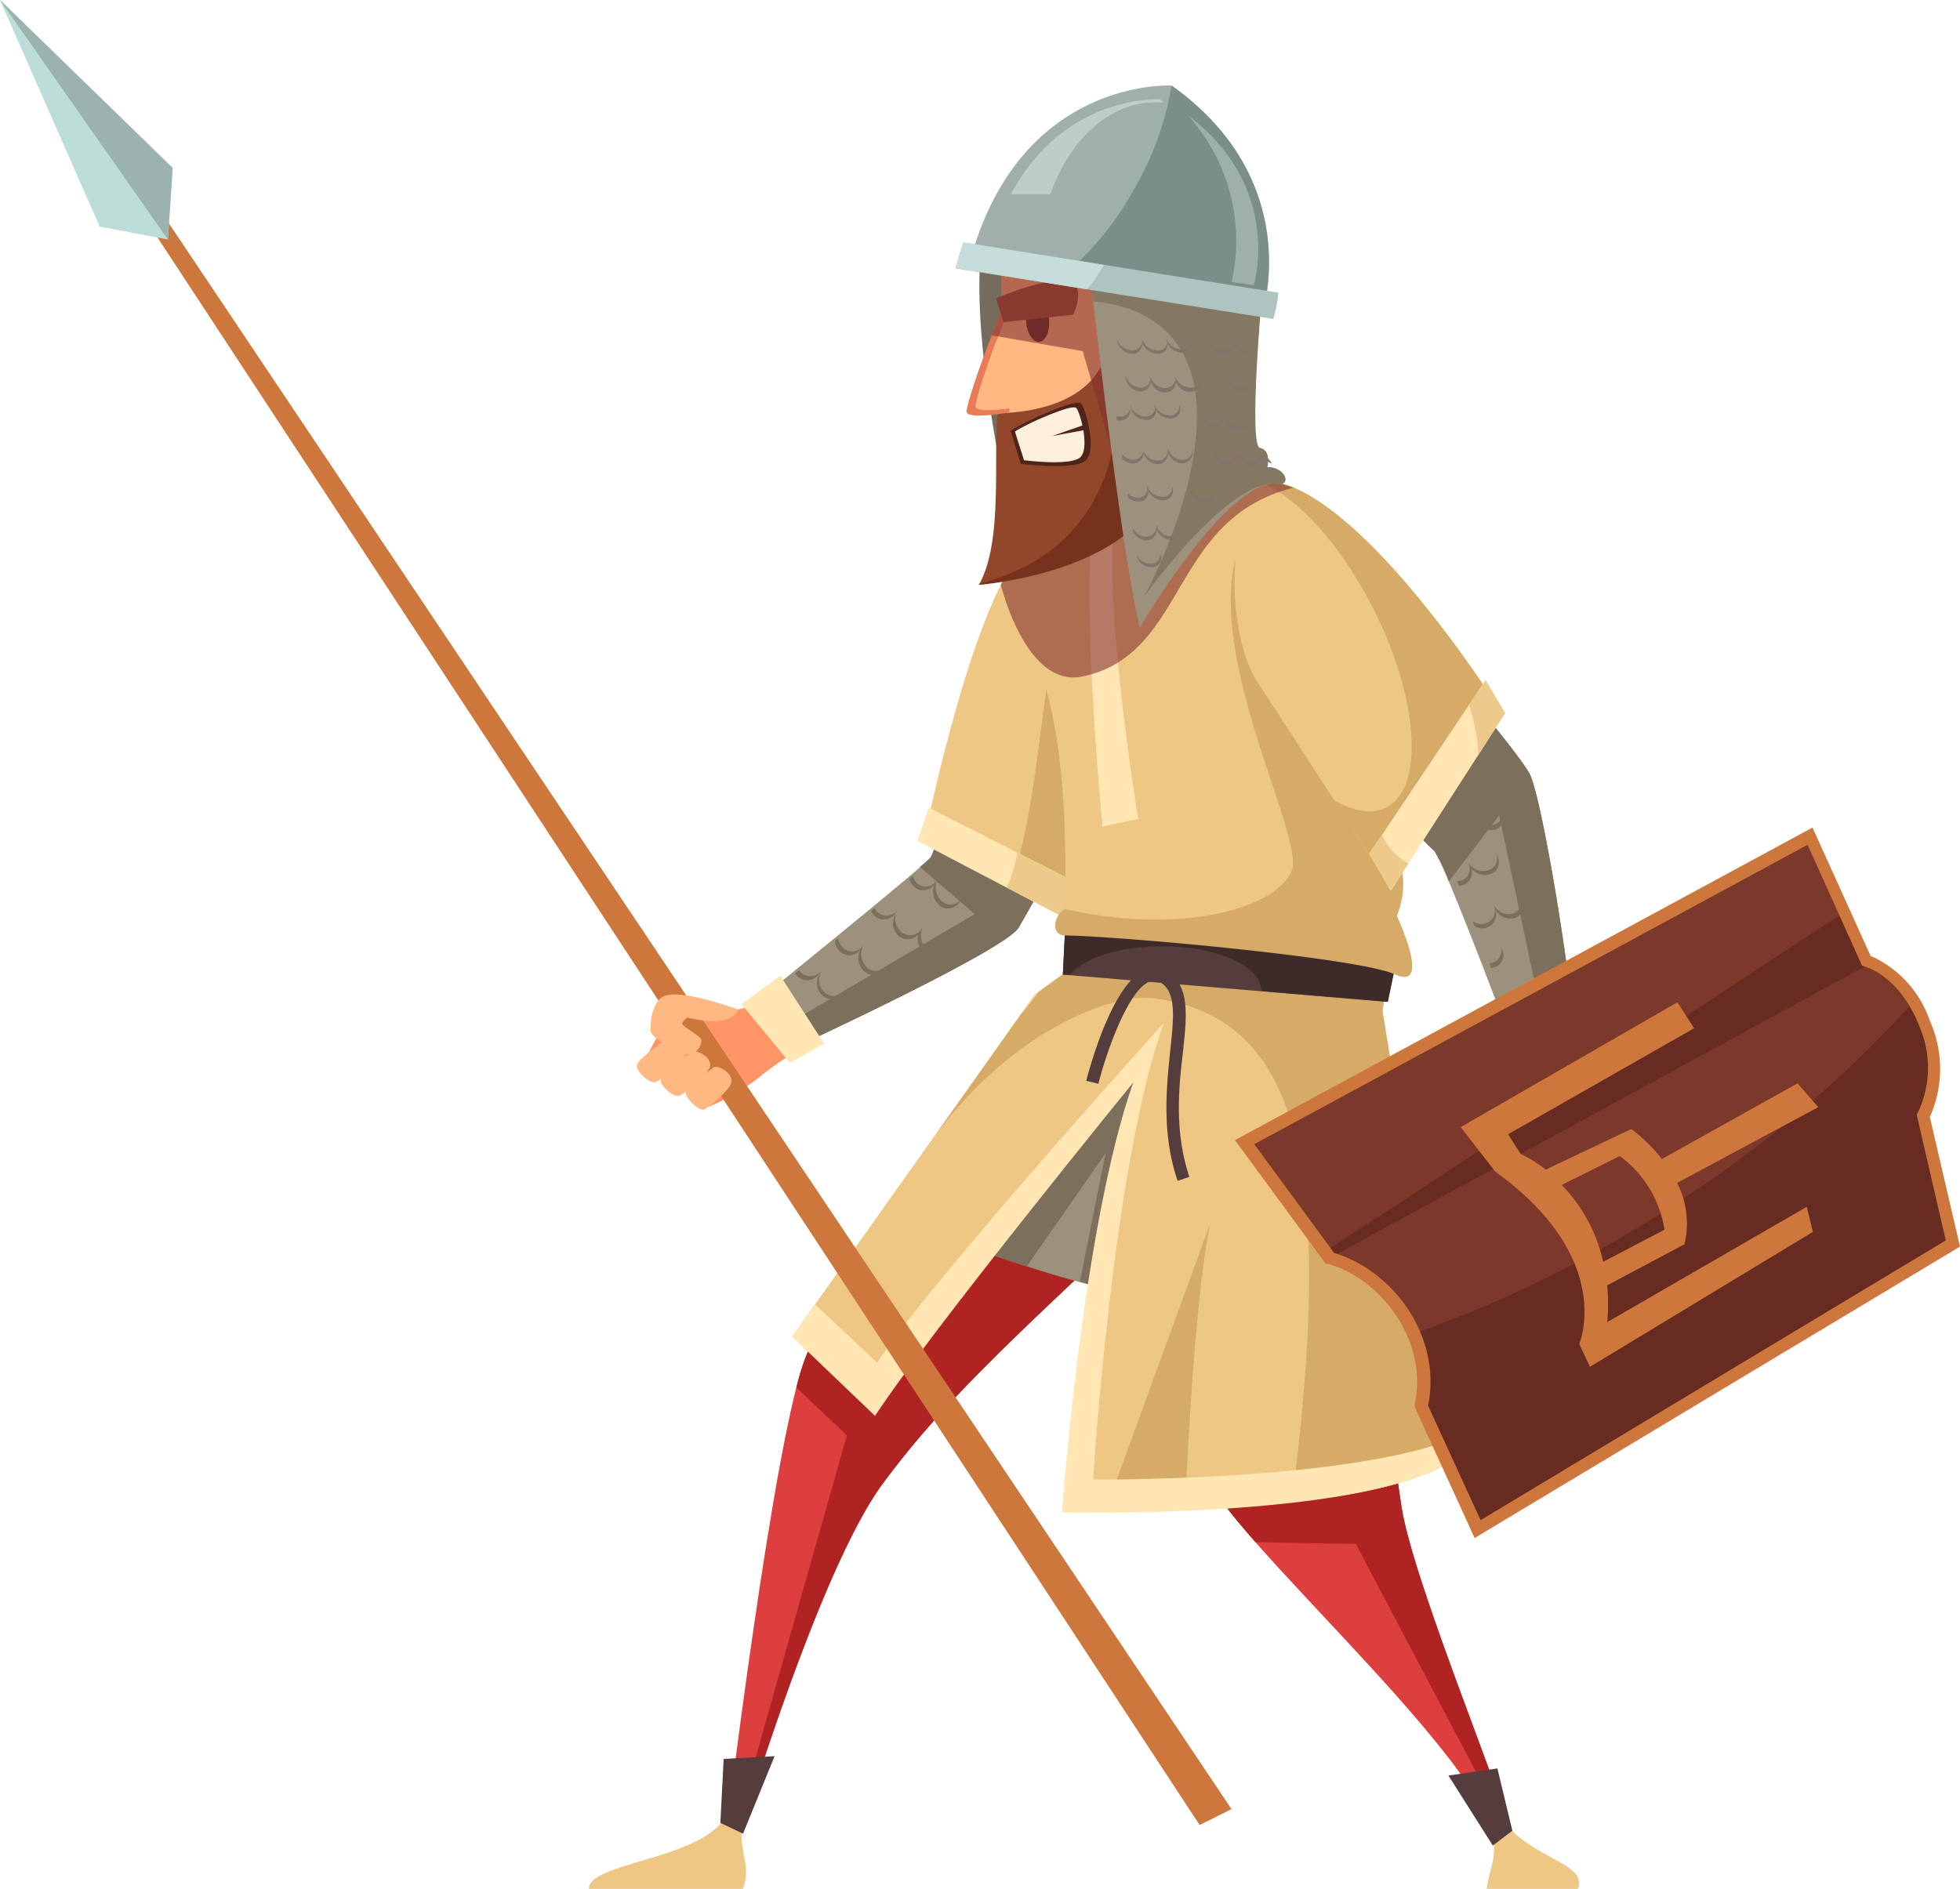 <svg xmlns="http://www.w3.org/2000/svg" viewBox="0 0 183.25 176.64"><defs><style>.cls-1{isolation:isolate;}.cls-2{fill:#756c5d;}.cls-3{fill:#9b917c;}.cls-4{fill:#7c705c;}.cls-5{fill:#edc783;}.cls-6{fill:#d6ab67;}.cls-7{fill:#ffe6b3;}.cls-8{fill:#edca8c;}.cls-9{fill:#dd3e3e;}.cls-10{fill:#af2323;}.cls-11{fill:#563d3d;}.cls-12{fill:#3f2a2a;}.cls-13{fill:#ffb882;}.cls-14{fill:#4f241a;}.cls-15{opacity:0.6;mix-blend-mode:multiply;}.cls-16{fill:#843131;}.cls-17{fill:#93472a;}.cls-18{fill:#77321d;}.cls-19{fill:#ea7b59;}.cls-20{fill:#847863;}.cls-21{fill:#9eafac;}.cls-22{fill:#7b8e8a;}.cls-23{fill:#beccca;}.cls-24{fill:#7c382a;}.cls-25{fill:#682b21;}.cls-26,.cls-28{fill:#ce773c;}.cls-27{fill:#aec4c0;}.cls-28{mix-blend-mode:overlay;}.cls-29{fill:#fff0dc;}.cls-30{fill:#84736b;}.cls-31{fill:#c7ddd9;}.cls-32{fill:#ff9566;}.cls-33{fill:#bcddd8;}.cls-34{fill:#9bb2af;}</style></defs><g class="cls-1"><g id="Warstwa_2" data-name="Warstwa 2"><g id="_11" data-name="11"><path class="cls-2" d="M95.65,54.08c-2.33-10.67-4.54-21.87-4-29.89l11.83,1.19-.34,23.87Z"/><path class="cls-3" d="M90.14,68.66C89,73.53,87.5,79.45,87,80.19s-16.6,13.75-16.6,13.75l3.7,4.12S94,88.86,95.22,86.75s4.23-7.51,4.23-7.51Z"/><path class="cls-4" d="M91.13,85.48,86,81.07a11.13,11.13,0,0,0,1-.88c.53-.74,2-6.66,3.17-11.53l9.31,10.58s-3,5.39-4.23,7.51S74.07,98.06,74.07,98.06l-1.5-1.67Z"/><path class="cls-4" d="M80.71,88.42a1.75,1.75,0,0,0,.45,2.15,1.22,1.22,0,0,0,1.62-.16s0,0,0,0a1.26,1.26,0,0,1-1.89.5,1.74,1.74,0,0,1-.42-2.19A1.52,1.52,0,0,1,80.71,88.42Z"/><path class="cls-4" d="M80.56,88.59s0,0,0,0a1.27,1.27,0,0,1-1.89.51,1.59,1.59,0,0,1-.6-1.12l.29-.24a1.57,1.57,0,0,0,.59,1A1.22,1.22,0,0,0,80.56,88.59Z"/><path class="cls-4" d="M78.84,92.83a1.8,1.8,0,0,1,.26-.34,1.59,1.59,0,0,0,.5,2l-.47.22A1.61,1.61,0,0,1,78.84,92.83Z"/><path class="cls-4" d="M76.7,90.93s0,0,0,0h0s0,0,.05,0a1.57,1.57,0,0,0,.51,2A1.33,1.33,0,0,0,79,92.65l0,0a1.37,1.37,0,0,1-1.94.58,1.58,1.58,0,0,1-.52-2A1.44,1.44,0,0,0,76.7,90.93Z"/><path class="cls-4" d="M76.71,90.89h0s0,0,0,0a1.44,1.44,0,0,1-.23.32,1.35,1.35,0,0,1-1.71.26,1.29,1.29,0,0,1-.43-.44l.36-.29a1.41,1.41,0,0,0,.35.34A1.34,1.34,0,0,0,76.71,90.89Z"/><path class="cls-4" d="M87.39,82.64a1.33,1.33,0,0,1,.24-.36,1.73,1.73,0,0,0,.56,2.11,1.22,1.22,0,0,0,1.62-.24s0,0,0,0a1.26,1.26,0,0,1-1.86.61A1.74,1.74,0,0,1,87.39,82.64Z"/><path class="cls-4" d="M85.87,82.7a1.23,1.23,0,0,0,1.62-.25s0,0,0,0a1.27,1.27,0,0,1-1.86.61,1.6,1.6,0,0,1-.61-.87c.11-.09.21-.19.32-.27A1.49,1.49,0,0,0,85.87,82.7Z"/><path class="cls-4" d="M86.26,86.8a1.58,1.58,0,0,0,.51,2,1.35,1.35,0,0,0,1.68-.23s0,0,0,0a1.37,1.37,0,0,1-1.94.58,1.59,1.59,0,0,1-.5-2.09A1.62,1.62,0,0,1,86.26,86.8Z"/><path class="cls-4" d="M83.86,85.24l0,0h0s0,0,0,0a1.58,1.58,0,0,0,.51,2A1.34,1.34,0,0,0,86.1,87s0,0,0,.05a1.37,1.37,0,0,1-1.94.58,1.58,1.58,0,0,1-.51-2A2.62,2.62,0,0,0,83.86,85.24Z"/><path class="cls-4" d="M82.2,85.43a1.34,1.34,0,0,0,1.67-.23h0l0,0a2.62,2.62,0,0,1-.23.32,1.36,1.36,0,0,1-1.72.26,1.38,1.38,0,0,1-.49-.58l.33-.28A1.55,1.55,0,0,0,82.2,85.43Z"/><path class="cls-4" d="M94.27,76.66a1.33,1.33,0,0,1,.26-.35A1.76,1.76,0,0,0,95,78.46a1.22,1.22,0,0,0,1.62-.16s0,0,0,0a1.26,1.26,0,0,1-1.88.5A1.73,1.73,0,0,1,94.27,76.66Z"/><path class="cls-4" d="M92.47,77A1.72,1.72,0,0,1,92,74.9a1.44,1.44,0,0,0,.23-.32s0,0,0,0h0l0-.06a1.73,1.73,0,0,0,.44,2.15,1.21,1.21,0,0,0,1.62-.16.08.08,0,0,1,0,0A1.25,1.25,0,0,1,92.47,77Z"/><path class="cls-4" d="M92.25,74.58a1.44,1.44,0,0,1-.23.32,1.23,1.23,0,0,1-1.66.19,1.77,1.77,0,0,1-.42-2.2,1.84,1.84,0,0,1,.27-.34,1.72,1.72,0,0,0,.44,2.14,1.2,1.2,0,0,0,1.61-.15h0S92.26,74.57,92.25,74.58Z"/><path class="cls-4" d="M92.92,80.38a1.57,1.57,0,0,0,.51,2,1.33,1.33,0,0,0,1.68-.23l0,0a1.37,1.37,0,0,1-1.94.58,1.6,1.6,0,0,1-.49-2.1A1.46,1.46,0,0,1,92.92,80.38Z"/><path class="cls-4" d="M90.52,78.82s0,0,0,0h0l0-.06a1.59,1.59,0,0,0,.51,2,1.34,1.34,0,0,0,1.68-.23s0,0,0,0a1.39,1.39,0,0,1-1.94.58,1.59,1.59,0,0,1-.51-2A1.92,1.92,0,0,0,90.52,78.82Z"/><path class="cls-4" d="M90.52,78.82a1.92,1.92,0,0,1-.23.31,1.34,1.34,0,0,1-1.71.27,1.59,1.59,0,0,1-.5-2.1,1.5,1.5,0,0,1,.27-.34A1.58,1.58,0,0,0,88.86,79a1.34,1.34,0,0,0,1.67-.23h0S90.53,78.81,90.52,78.82Z"/><path class="cls-5" d="M95.94,51.24C91.17,55.52,86.7,77.1,86.7,77.1L100.12,86s1.59-9.85,1.29-14.42S95.94,51.24,95.94,51.24Z"/><path class="cls-6" d="M94.7,82.38c3-10.11,2.75-22.67,5-24.39,1.36,4.59,1.58,11.19,1.73,13.54.3,4.57-1.29,14.42-1.29,14.42Z"/><polygon class="cls-7" points="85.77 78.63 103.23 87.78 103.24 83.86 86.84 75.53 85.77 78.63"/><path class="cls-8" d="M95.11,79.73l8.13,4.12v3.93L94.13,83A14.16,14.16,0,0,0,95.11,79.73Z"/><path class="cls-9" d="M126.28,101s3.58,32.62,4.77,40,10.34,29,10.34,31.23H140.2c-3.38-9.75-25.06-28.24-27.65-34.61s-4.37-33.41-4.37-33.41Z"/><path class="cls-10" d="M126.28,101s3.58,32.62,4.77,40,10.1,28.46,10.33,31.12l-14.61-27.73-9.39-.17c-2.4-2.73-4.19-5-4.83-6.6-2.58-6.36-4.37-33.41-4.37-33.41Z"/><path class="cls-9" d="M109.77,111.11c-17.31,15.91-22.32,21-27.25,27.64C76.45,147,69,172.17,69,172.17H67.8s4.57-38,7.56-45.35S96.24,98,96.24,98Z"/><path class="cls-10" d="M79.18,134.23l-4.73-4.47a25.5,25.5,0,0,1,.91-2.94C78.34,119.46,96.24,98,96.24,98l13.53,13.13c-17.31,15.91-22.32,21-27.25,27.64C76.45,147,69,172.17,69,172.17h-.57Z"/><path class="cls-3" d="M119.44,122.67c-14.43.23-32-7.39-32-7.39l13.53-18.49,15.52,2.46Z"/><path class="cls-4" d="M103.37,107.84,96,118.43a87,87,0,0,1-8.61-3.15l13.53-18.49,15.52,2.46,3,23.42c-6,.1-12.84-1.29-18.48-2.81Z"/><path class="cls-5" d="M135.38,136.81c-8.77,5.29-35.06,4.33-35.06,4.33s.89-26.7,5.67-40c0,0-19.24,22.53-24.47,30.43L74.07,125l22.67-32,2.63-1.92.5-3,29.84,2.76-.45,3.73S132.87,115.93,135.38,136.81Z"/><path class="cls-6" d="M113.13,114.47c-1.61,8-2.33,26.51-2.33,26.51l-7.29-.15Z"/><path class="cls-6" d="M120.79,140.47c3.85-30.23,1.27-45.36-13.05-47.13-3.38-.41-12.53,2.53-20.16,12.63l9.16-12.92,2.63-1.92.5-3,29.84,2.76-.45,3.73s3.61,21.33,6.12,42.21C132.15,138.76,126.57,139.85,120.79,140.47Z"/><polygon class="cls-7" points="99.62 89.62 99.87 88.11 101.49 88.26 99.62 89.62"/><polygon class="cls-7" points="95.4 94.95 96.74 93.05 97.07 92.81 95.4 94.95"/><path class="cls-7" d="M74.07,125,76.23,122,82,127.43c5.22-7.9,26.81-31.76,26.81-31.76C104,109,102.2,138.36,102.2,138.36s22.32.21,32.93-3.53c.09.66.17,1.32.25,2-8.77,5.29-36.09,4.61-36.09,4.61s1.92-27,6.7-40.26c0,0-19,23.32-24.18,31.23Z"/><polygon class="cls-11" points="99.62 86.15 99.37 91.14 129.76 93.7 130.65 89.43 99.62 86.15"/><path class="cls-12" d="M117.93,92.66c0-2.3-4.15-4.17-9.27-4.17-4,0-7.34,1.12-8.67,2.7l-.62-.06.25-5,31,3.28-.89,4.27-11.83-1Z"/><path class="cls-5" d="M99.82,87.14c4.68,0,25.61,1,29.09,2.61s.1-4.66.1-4.66,2.58-4.25-1.75-8.16c-2.19-10.94.21-29.07-8.84-32.25-5.15-1.81-12.81.21-18.68,3C91.68,51.56,97,59.24,98.53,67.55,100.33,77.11,99.18,87.14,99.82,87.14Z"/><path class="cls-6" d="M120.75,81.49c1.65-3.63-12.43-27.28-1.46-35,9,3.18,7,19.23,9.22,30.17a8,8,0,0,1,2.09,9s3.33,7.06-.15,5.47-26.22-3.61-30.89-3.65c-1.27,0-1.15-1.75,0-2.48C110.1,87.42,119.12,85.11,120.75,81.49Z"/><path class="cls-7" d="M102.59,46.43l2.13.06c-2.36,5.42,1.69,30.09,1.69,30.09l-3.33.72S100.67,52.58,102.59,46.43Z"/><path class="cls-3" d="M131.52,58.11s10.64,12.36,11.55,14.37,2.83,12.78,3.85,21.11l-6.57,1.28s-5.57-14.76-6.27-15.31-9.7-10-9.7-10Z"/><path class="cls-4" d="M131.52,58.11s10.64,12.36,11.55,14.37,2.83,12.78,3.85,21.11l-2.95.58-3.8-17.92-4.71,6.18a15.12,15.12,0,0,0-1.38-2.87c-.7-.55-9.7-10-9.7-10Z"/><path class="cls-4" d="M143,88.25a1.8,1.8,0,0,1-.16-.38,1.62,1.62,0,0,0,2,.62,1.11,1.11,0,0,0,.42-.35c0,.19.05.37.08.55a1.16,1.16,0,0,1-.31.22A1.64,1.64,0,0,1,143,88.25Z"/><path class="cls-4" d="M140.33,88.61l0,0a1.2,1.2,0,0,1-.46,1.79,1.42,1.42,0,0,1-.46.12l-.16-.43a1.36,1.36,0,0,0,.43-.11A1.15,1.15,0,0,0,140.33,88.61Z"/><path class="cls-4" d="M141.77,78.89a2.05,2.05,0,0,1-.16-.38,1.64,1.64,0,0,0,2,.62,1.7,1.7,0,0,0,.14-.1c0,.16.07.32.1.48l0,0A1.64,1.64,0,0,1,141.77,78.89Z"/><path class="cls-4" d="M139.29,81.33a1.15,1.15,0,0,0,.62-1.42l0,0a1.19,1.19,0,0,1-.46,1.79,1.62,1.62,0,0,1-2-.65,1.59,1.59,0,0,1-.17-.38A1.63,1.63,0,0,0,139.29,81.33Z"/><path class="cls-4" d="M137.39,80.91s0,0,0,0a1.21,1.21,0,0,1-.45,1.8,1.3,1.3,0,0,1-.55.12c0-.14-.11-.28-.17-.42a1.2,1.2,0,0,0,1.15-1.54Z"/><path class="cls-4" d="M144.15,83.17a1.42,1.42,0,0,1-.12-.4,1.48,1.48,0,0,0,.46.53l.06.37A1.41,1.41,0,0,1,144.15,83.17Z"/><path class="cls-4" d="M142.33,84a.05.05,0,0,0,0,0,1.32,1.32,0,0,1-.63,1.82,1.49,1.49,0,0,1-1.87-.77,1.17,1.17,0,0,1-.12-.39,1.47,1.47,0,0,0,1.85.72A1.28,1.28,0,0,0,142.33,84Z"/><path class="cls-4" d="M139,86.32a1.27,1.27,0,0,0,.74-1.42l0,0a1.31,1.31,0,0,1-.63,1.81,1.4,1.4,0,0,1-1.23-.09c-.06-.15-.12-.3-.17-.45A1.4,1.4,0,0,0,139,86.32Z"/><path class="cls-4" d="M138.27,73.15a1.64,1.64,0,0,1-2-.65,1.24,1.24,0,0,1-.16-.38,1.64,1.64,0,0,0,2,.62,1.18,1.18,0,0,0,.62-1.42l0,0A1.2,1.2,0,0,1,138.27,73.15Z"/><path class="cls-4" d="M136.17,72.32l0,0a1.2,1.2,0,0,1-.46,1.79,1.62,1.62,0,0,1-2-.59,1.36,1.36,0,0,0-.16-.35s0,0,0,0h0l0-.06a1.62,1.62,0,0,0,2,.62A1.17,1.17,0,0,0,136.17,72.32Z"/><path class="cls-4" d="M133.63,73.21a1.36,1.36,0,0,1,.16.35,1.17,1.17,0,0,1-.61,1.45,1.64,1.64,0,0,1-2-.66A1.14,1.14,0,0,1,131,74a1.61,1.61,0,0,0,2,.62,1.15,1.15,0,0,0,.63-1.41h0S133.63,73.2,133.63,73.21Z"/><path class="cls-4" d="M139.9,77.54a1.5,1.5,0,0,1-1.88-.77,1.94,1.94,0,0,1-.12-.39,1.48,1.48,0,0,0,1.85.72,1.26,1.26,0,0,0,.75-1.42l0,0A1.32,1.32,0,0,1,139.9,77.54Z"/><path class="cls-4" d="M135.36,77.34h0a.25.25,0,0,0,0-.07,1.49,1.49,0,0,0,1.85.73,1.26,1.26,0,0,0,.75-1.42l0,0a1.31,1.31,0,0,1-.63,1.81,1.48,1.48,0,0,1-1.84-.7,1.24,1.24,0,0,0-.11-.36Z"/><path class="cls-4" d="M135.36,77.35h0l0,0a1.24,1.24,0,0,1,.11.36,1.28,1.28,0,0,1-.74,1.45l-.23.07-.41-.4a1.58,1.58,0,0,0,.49-.1A1.27,1.27,0,0,0,135.36,77.35Z"/><path class="cls-5" d="M139.49,66.54l-9.78,16s-8.41-13.08-12.09-18.65-2.49-19.74,1.75-18.8C128.07,47,139.49,66.54,139.49,66.54Z"/><path class="cls-6" d="M129.59,75.52c3.61-1.82,3.08-10.14-1.18-18.58-2.94-5.81-6.87-10.16-10.22-11.72a1.76,1.76,0,0,1,1.18-.15c8.7,1.94,20.78,21.19,20.78,21.19L129.71,82.52s-2.27-3.53-5-7.69C126.58,75.89,128.27,76.19,129.59,75.52Z"/><path class="cls-13" d="M93.61,24.39c.1,6.86-.7,20.58,0,21.38s12.43-.8,13-4.28.3-14.91-.69-16.31S93.61,24.39,93.61,24.39Z"/><path class="cls-14" d="M95.94,30.08c-.09-1.09.31-2,.9-2.07s1.15.8,1.24,1.89-.31,2-.9,2.07S96,31.17,95.94,30.08Z"/><g class="cls-15"><path class="cls-16" d="M93.57,54.7a12.22,12.22,0,0,1,2.37-3.46,7.33,7.33,0,0,1,3.8-3.54c.91-.44,1.86-.85,2.84-1.24v0h.06c5.33-2.09,11.44-3.29,15.77-1.76a6.73,6.73,0,0,1,.91.39l1.61.52c-11.62,2.92-9.85,15.56-19.71,17.65C96.52,64.23,94.17,56.91,93.57,54.7Z"/></g><path class="cls-17" d="M93.3,38.63c-.5,3.66.56,12-1.78,16.06,0,0,16.51-2.23,17.28-12.43.43-5.55-.47-15.68-.47-15.68l-4-2.09s1,7.25-2.19,10.94C99.29,38.79,93.3,38.63,93.3,38.63Z"/><path class="cls-18" d="M103.32,44.49c1.54-4.08,1.35-11.27.85-13.8a22.54,22.54,0,0,0,.18-6.2l4,2.09s1.14,11.1.72,16.65c-.78,10.2-17.53,11.46-17.53,11.46l0-.08C95.35,53.54,100.73,51.37,103.32,44.49Z"/><path class="cls-19" d="M94.37,27.5c-2.18,4.73-4,10.23-4,11s4,.07,4,.07Z"/><path class="cls-13" d="M95.2,27c-2.19,4.74-4,10.24-4,11s4,.07,4,.07Z"/><path class="cls-17" d="M100.34,29.43l-6.52.7-.69-2.23s4.08-1.79,6.38-1.68S100.34,29.43,100.34,29.43Z"/><g class="cls-15"><path class="cls-16" d="M101.23,32.84l-8.51-1.48c.27-.67.55-1.36.85-2.06l-.44-1.4.47-.2c0-1.2,0-2.33,0-3.31,0,0,7.38-.39,10.75.19v0l.17,0,.1.05a3.48,3.48,0,0,1,1.07.36l-.28,22.22Z"/></g><path class="cls-3" d="M101.76,24.29s2.92,26.72,4.81,34.38c0,0,8.24-14.05,12.89-13.42,1.29.17.7-1.57-1-1.57,0,0,.4-1.59-.7-1.79s.2-14.52.2-14.52S107.63,22.9,101.76,24.29Z"/><path class="cls-20" d="M111.91,38.86c0-8.47-6.11-10.42-9.71-10.66l-.44-3.91C107.63,22.9,118,27.37,118,27.37s-1.29,14.32-.2,14.52.7,1.79.7,1.79c1.69,0,2.28,1.74,1,1.57-4.65-.63-12.6,10.65-12.6,10.65S111.91,47,111.91,38.86Z"/><path class="cls-21" d="M90.62,24.69l27.45,4.37S122,16.83,109.52,8C109.52,8,95.2,7.18,90.62,24.69Z"/><path class="cls-22" d="M106,17.75A28.51,28.51,0,0,0,109.54,8c12.4,8.85,8.53,21.06,8.53,21.06L99.13,26A28.23,28.23,0,0,0,106,17.75Z"/><path class="cls-23" d="M98.2,18.17H94.52c4.92-9.38,13.92-8.89,13.92-8.89l.38.29c-.23,0-.46,0-.7,0C103.73,9.53,100,13.07,98.2,18.17Z"/><path class="cls-21" d="M111.05,10.77c9,6.79,6.17,15.92,6.17,15.92l-2.07-.33A17.5,17.5,0,0,0,111.05,10.77Z"/><path class="cls-24" d="M182.58,116.24l-2.76-11.91c2.7-4.8-.38-12.92-5.31-14.5l-5.27-11.68-52.88,28.61,8,10.87c5.34,1.48,9.89,7.53,8.53,13.86L138.13,143Z"/><polygon class="cls-25" points="124.34 117.63 174.34 90.38 172.51 85.28 123.85 117.06 124.34 117.63"/><path class="cls-25" d="M132.18,124.72a110.69,110.69,0,0,0,24.76-12.35,109.79,109.79,0,0,0,22-18.73c2,3.21,2.6,7.62.88,10.69l2.76,11.91L138.13,143l-5.26-11.46A11.18,11.18,0,0,0,132.18,124.72Z"/><path class="cls-26" d="M132.26,131.56l0-.19c1.31-6.08-3.23-11.82-8.12-13.18l-.19,0-8.49-11.57,54-29.23,5.43,12a10.23,10.23,0,0,1,5.54,6.07,11,11,0,0,1,0,9l2.82,12.12-45.38,27.25Zm46.94-27.32.11-.2a9.74,9.74,0,0,0,.09-8.18c-1.08-2.76-3-4.81-5.06-5.48l-.25-.08L169,79l-51.73,28,7.46,10.17c5.37,1.6,10.11,7.64,8.79,14.29l4.91,10.7L181.92,116Z"/><polygon class="cls-7" points="140.73 66.69 130.04 83.3 128.05 79.82 138.89 63.61 140.73 66.69"/><path class="cls-8" d="M137.33,65.94l1.56-2.33,1.84,3.08-2.52,3.92A15.39,15.39,0,0,0,137.33,65.94Z"/><path class="cls-8" d="M131.68,80.76,130,83.3l-2-3.48,1.2-1.79A5.94,5.94,0,0,0,131.68,80.76Z"/><path class="cls-5" d="M69.47,176.64H55.05c0-2.66,12-2.74,13.14-7.65l1.36.28C68.76,173.37,70.38,174,69.47,176.64Z"/><path class="cls-5" d="M139,176.64h8.53c1.05-2.71-5.59-2.79-7.81-7.8l-1,.29C140.5,173.3,139.37,173.93,139,176.64Z"/><path class="cls-27" d="M119.53,27.37a14.23,14.23,0,0,1-.48,2.46L89.34,25.1c.22-.85.47-1.65.74-2.43Z"/><path class="cls-28" d="M136.57,105.4l3.22,4.16c11.3,8.13,7.86,16.12,7.86,16.12l1,2.14L169.5,115.2l-.58-2.34-18.65,10.78a19.59,19.59,0,0,0,0-3.44l7.22-3.84a8.31,8.31,0,0,0-.69-5.74L170,103.54l-1.94-2.23-12.68,7.08a15.47,15.47,0,0,0-2.86-2.81l-8,3.8a12.46,12.46,0,0,0-2.35-1.47L141,106.07l17.39-9.91-1.56-2.43Zm9.47,5.4,5.4-2.69a10.49,10.49,0,0,1,4.18,6.89l-5.73,3A14.88,14.88,0,0,0,146,110.8Z"/><path class="cls-14" d="M94.48,40.28c1.67-1.06,6.15-3,6.59-2.55s1.57,4.52.37,5.39-6,.26-6,.26Z"/><path class="cls-29" d="M94.89,40.35c1.45-.92,5.34-2.56,5.72-2.21s1.36,3.92.32,4.68-5.19.22-5.19.22Z"/><path class="cls-14" d="M98.36,40.78l2.87-1-.36-1.77a5.52,5.52,0,0,1,.68,4.22l-.2-2Z"/><path class="cls-11" d="M110.1,110.43l1.1-.37c-1.41-4.21-1-8.3-.61-11.59.38-3.51.68-6.28-1.46-7.59a2.21,2.21,0,0,0-2.07-.18c-3.1,1.26-5.26,9.44-5.5,10.37l1.13.28c.6-2.36,2.64-8.69,4.81-9.57a1.06,1.06,0,0,1,1,.09c1.5.92,1.25,3.25.9,6.48C109.06,101.75,108.6,106,110.1,110.43Z"/><path class="cls-30" d="M107.69,52.72a.85.85,0,0,0,.78-.94l0,0a.88.88,0,0,1-.71,1.27,1.54,1.54,0,0,1-1.41-.78c0-.1,0-.22-.06-.33A1.53,1.53,0,0,0,107.69,52.72Z"/><path class="cls-30" d="M113.56,45.75l0,0h0s0,0,0-.06a1.58,1.58,0,0,0,.43.62l-.15.16a1.22,1.22,0,0,1-.22-.44A1.13,1.13,0,0,0,113.56,45.75Z"/><path class="cls-30" d="M113.56,45.75a1.13,1.13,0,0,1,0,.25.85.85,0,0,1-.82,1,1.57,1.57,0,0,1-1.5-1.1,1,1,0,0,1,0-.33,1.6,1.6,0,0,0,1.49,1.06.84.84,0,0,0,.83-.88h0Z"/><path class="cls-30" d="M109.57,45.51l0,0a.89.89,0,0,1-.71,1.28,1.59,1.59,0,0,1-1.56-1,1,1,0,0,1-.06-.33,1.57,1.57,0,0,0,1.53,1A.84.84,0,0,0,109.57,45.51Z"/><path class="cls-30" d="M107.27,45.64l0,0a.88.88,0,0,1-.71,1.27,1.47,1.47,0,0,1-1.13-.43c0-.11,0-.23,0-.34a1.48,1.48,0,0,0,1.09.4A.84.84,0,0,0,107.27,45.64Z"/><path class="cls-30" d="M109.53,50.15a.92.92,0,0,0,.88-.91s0,0,0,0a1,1,0,0,1-.86,1.25,1.45,1.45,0,0,1-1.43-1.09,1.23,1.23,0,0,1,0-.33A1.44,1.44,0,0,0,109.53,50.15Z"/><path class="cls-30" d="M107.22,50.19a.93.93,0,0,0,.89-.91s0,0,0,0a1,1,0,0,1-.86,1.25,1.43,1.43,0,0,1-1.33-.86c0-.14,0-.28-.07-.43A1.44,1.44,0,0,0,107.22,50.19Z"/><path class="cls-30" d="M114.49,39a1.14,1.14,0,0,0,0-.26s0,0,0,0h0a.43.43,0,0,0,0,0,1.59,1.59,0,0,0,1.43,1.13.88.88,0,0,0,.61-.22l0,.36a.86.86,0,0,1-.6.24A1.58,1.58,0,0,1,114.49,39Z"/><path class="cls-30" d="M114.47,38.75a1.14,1.14,0,0,1,0,.26.85.85,0,0,1-.88.92,1.58,1.58,0,0,1-1.44-1.18,1,1,0,0,1,0-.33,1.57,1.57,0,0,0,1.43,1.13.85.85,0,0,0,.89-.83h0S114.47,38.74,114.47,38.75Z"/><path class="cls-30" d="M109.47,38.86a.86.86,0,0,0,.78-1s0,0,0,0a.88.88,0,0,1-.71,1.28,1.58,1.58,0,0,1-1.55-1,1.3,1.3,0,0,1-.07-.33A1.61,1.61,0,0,0,109.47,38.86Z"/><path class="cls-30" d="M105.65,38h0s0,0,0-.06a1.59,1.59,0,0,0,1.54,1A.84.84,0,0,0,108,38v0a.87.87,0,0,1-.71,1.27,1.56,1.56,0,0,1-1.54-1,1.19,1.19,0,0,0,0-.26Z"/><path class="cls-30" d="M105.64,38.05h0v0a1.19,1.19,0,0,1,0,.26.84.84,0,0,1-.76,1,1.3,1.3,0,0,1-.48,0c0-.12,0-.24,0-.37a1.08,1.08,0,0,0,.44,0A.83.83,0,0,0,105.64,38.05Z"/><path class="cls-30" d="M118.15,42.64a1.22,1.22,0,0,1,.74.72A1.44,1.44,0,0,1,118.15,42.64Z"/><path class="cls-30" d="M117.16,43.52a1.44,1.44,0,0,1-1.43-1.07,1.13,1.13,0,0,0,0-.26s0,0,0,0h0s0,0,0-.06a1.43,1.43,0,0,0,1.42,1,.9.9,0,0,0,.81-.58l.1,0A.92.92,0,0,1,117.16,43.52Z"/><path class="cls-30" d="M115.72,42.19a1.13,1.13,0,0,1,0,.26.91.91,0,0,1-.87,1,1.43,1.43,0,0,1-1.43-1.08,1.23,1.23,0,0,1,0-.33,1.45,1.45,0,0,0,1.42,1,.93.93,0,0,0,.89-.9h0S115.72,42.17,115.72,42.19Z"/><path class="cls-30" d="M110.6,43a.93.93,0,0,0,.89-.91s0,0,0,0a1,1,0,0,1-.86,1.24,1.43,1.43,0,0,1-1.43-1.08,1.25,1.25,0,0,1,0-.33A1.43,1.43,0,0,0,110.6,43Z"/><path class="cls-30" d="M106.88,42.07h0v0a1.42,1.42,0,0,0,1.41,1,.93.93,0,0,0,.89-.91v0a1,1,0,0,1-.85,1.25,1.45,1.45,0,0,1-1.43-1.08,1.15,1.15,0,0,0,0-.26Z"/><path class="cls-30" d="M106,43a.94.94,0,0,0,.88-.91h0l0,0a1.15,1.15,0,0,1,0,.26.92.92,0,0,1-.87,1,1.38,1.38,0,0,1-1.1-.5c0-.13,0-.25,0-.38A1.39,1.39,0,0,0,106,43Z"/><path class="cls-30" d="M115.36,32.14a1.18,1.18,0,0,0,0-.26l0,0h0a.43.43,0,0,1,0-.05,1.59,1.59,0,0,0,1.35,1c0,.12,0,.24,0,.37A1.61,1.61,0,0,1,115.36,32.14Z"/><path class="cls-30" d="M115.34,31.88a1.18,1.18,0,0,1,0,.26.84.84,0,0,1-.81,1,1.57,1.57,0,0,1-1.5-1.1,1,1,0,0,1,0-.34,1.58,1.58,0,0,0,1.48,1.07.85.85,0,0,0,.84-.89h0Z"/><path class="cls-30" d="M110.66,33a1.59,1.59,0,0,1-1.56-1,1.47,1.47,0,0,1-.07-.34,1.59,1.59,0,0,0,1.54,1,.85.85,0,0,0,.78-.94s0,0,0,0A.88.88,0,0,1,110.66,33Z"/><path class="cls-30" d="M109.07,31.81a.89.89,0,0,1-.71,1.28,1.58,1.58,0,0,1-1.55-1,.85.85,0,0,0,0-.26v0h0s0,0,0-.05a1.61,1.61,0,0,0,1.54,1,.85.85,0,0,0,.78-.94Z"/><path class="cls-30" d="M106.76,31.81a1,1,0,0,1-.71,1.28,1.58,1.58,0,0,1-1.55-1,1.3,1.3,0,0,1-.07-.33,1.61,1.61,0,0,0,1.54,1,.85.85,0,0,0,.78-.94h0Z"/><path class="cls-30" d="M114.67,35.54a1,1,0,0,1,0-.34,1.42,1.42,0,0,0,1.42,1,.92.92,0,0,0,.44-.15c0,.14,0,.28,0,.42a.94.94,0,0,1-.38.11A1.44,1.44,0,0,1,114.67,35.54Z"/><path class="cls-30" d="M111.35,36.66a1.42,1.42,0,0,1-1.43-1.08,1,1,0,0,1,0-.34,1.44,1.44,0,0,0,1.41,1,.93.93,0,0,0,.89-.91s0,0,0,0A1,1,0,0,1,111.35,36.66Z"/><path class="cls-30" d="M107.59,35.33h0v-.05a1.44,1.44,0,0,0,1.42,1,.93.93,0,0,0,.88-.91l0,0A1,1,0,0,1,109,36.7a1.43,1.43,0,0,1-1.43-1.07,1.15,1.15,0,0,0,0-.26S107.59,35.35,107.59,35.33Z"/><path class="cls-30" d="M106.7,36.24a.91.91,0,0,0,.88-.9h0s0,0,0,0a1.15,1.15,0,0,1,0,.26.92.92,0,0,1-.87,1,1.44,1.44,0,0,1-1.43-1.08,1.34,1.34,0,0,1,0-.34A1.43,1.43,0,0,0,106.7,36.24Z"/><path class="cls-31" d="M90.08,22.67l13.13,2.1q-.19.35-.42.69a19.27,19.27,0,0,1-1.16,1.6l-12.29-2C89.56,24.24,89.81,23.45,90.08,22.67Z"/><polygon class="cls-11" points="141.4 171.2 139.57 172.59 135.42 166.04 140 165.38 141.4 171.2"/><polygon class="cls-11" points="67.35 170.47 69.47 171.48 72.42 164.23 67.66 164.49 67.35 170.47"/><path class="cls-32" d="M71.9,93.15A7.61,7.61,0,0,1,69,94.4,29.4,29.4,0,0,0,63,95c-.71.15-2.43,3.44-2.88,4.67.87,0,6.14,3.83,6.14,3.83a20.26,20.26,0,0,0,4.78-2.8,25.11,25.11,0,0,1,3.41-2.35C76.34,97.23,71.9,93.15,71.9,93.15Z"/><polygon class="cls-26" points="13.4 17.32 115.14 169.18 112.16 170.67 11.91 17.92 13.4 17.32"/><polygon class="cls-33" points="15.7 22.4 16.14 15.7 0 0 9.32 21.19 15.7 22.4"/><polygon class="cls-34" points="15.7 22.4 16.14 15.7 0 0 15.7 22.4"/><path class="cls-13" d="M69,94.4c-2.86-1-5.75-1.73-6.89-1.25s-1.31,2.37-1.28,3.22,3.07,2.17,3.65,2.24,1.37-1.11,1-1.53-1.81-1.15-1.7-1.41a1.77,1.77,0,0,1,.47-.52S68.33,96.29,69,94.4Z"/><path class="cls-13" d="M64.17,98.41c.14-.89-1.4-1.62-1.79-1.28s-3.05,2-2.83,2.69,1.32,1.55,1.76,1.37S64.06,99.13,64.17,98.41Z"/><path class="cls-13" d="M66.4,99.69c.14-.89-1.4-1.62-1.79-1.28s-3,2-2.84,2.69,1.32,1.55,1.77,1.37S66.29,100.41,66.4,99.69Z"/><path class="cls-13" d="M68.39,101.18c.11-.87-1.35-1.66-1.7-1.34s-2.79,1.84-2.57,2.48,1.28,1.59,1.69,1.44S68.31,101.88,68.39,101.18Z"/><polygon class="cls-7" points="73.85 99.4 69.32 93.91 72.95 91.25 77.05 97.59 73.85 99.4"/></g></g></g></svg>